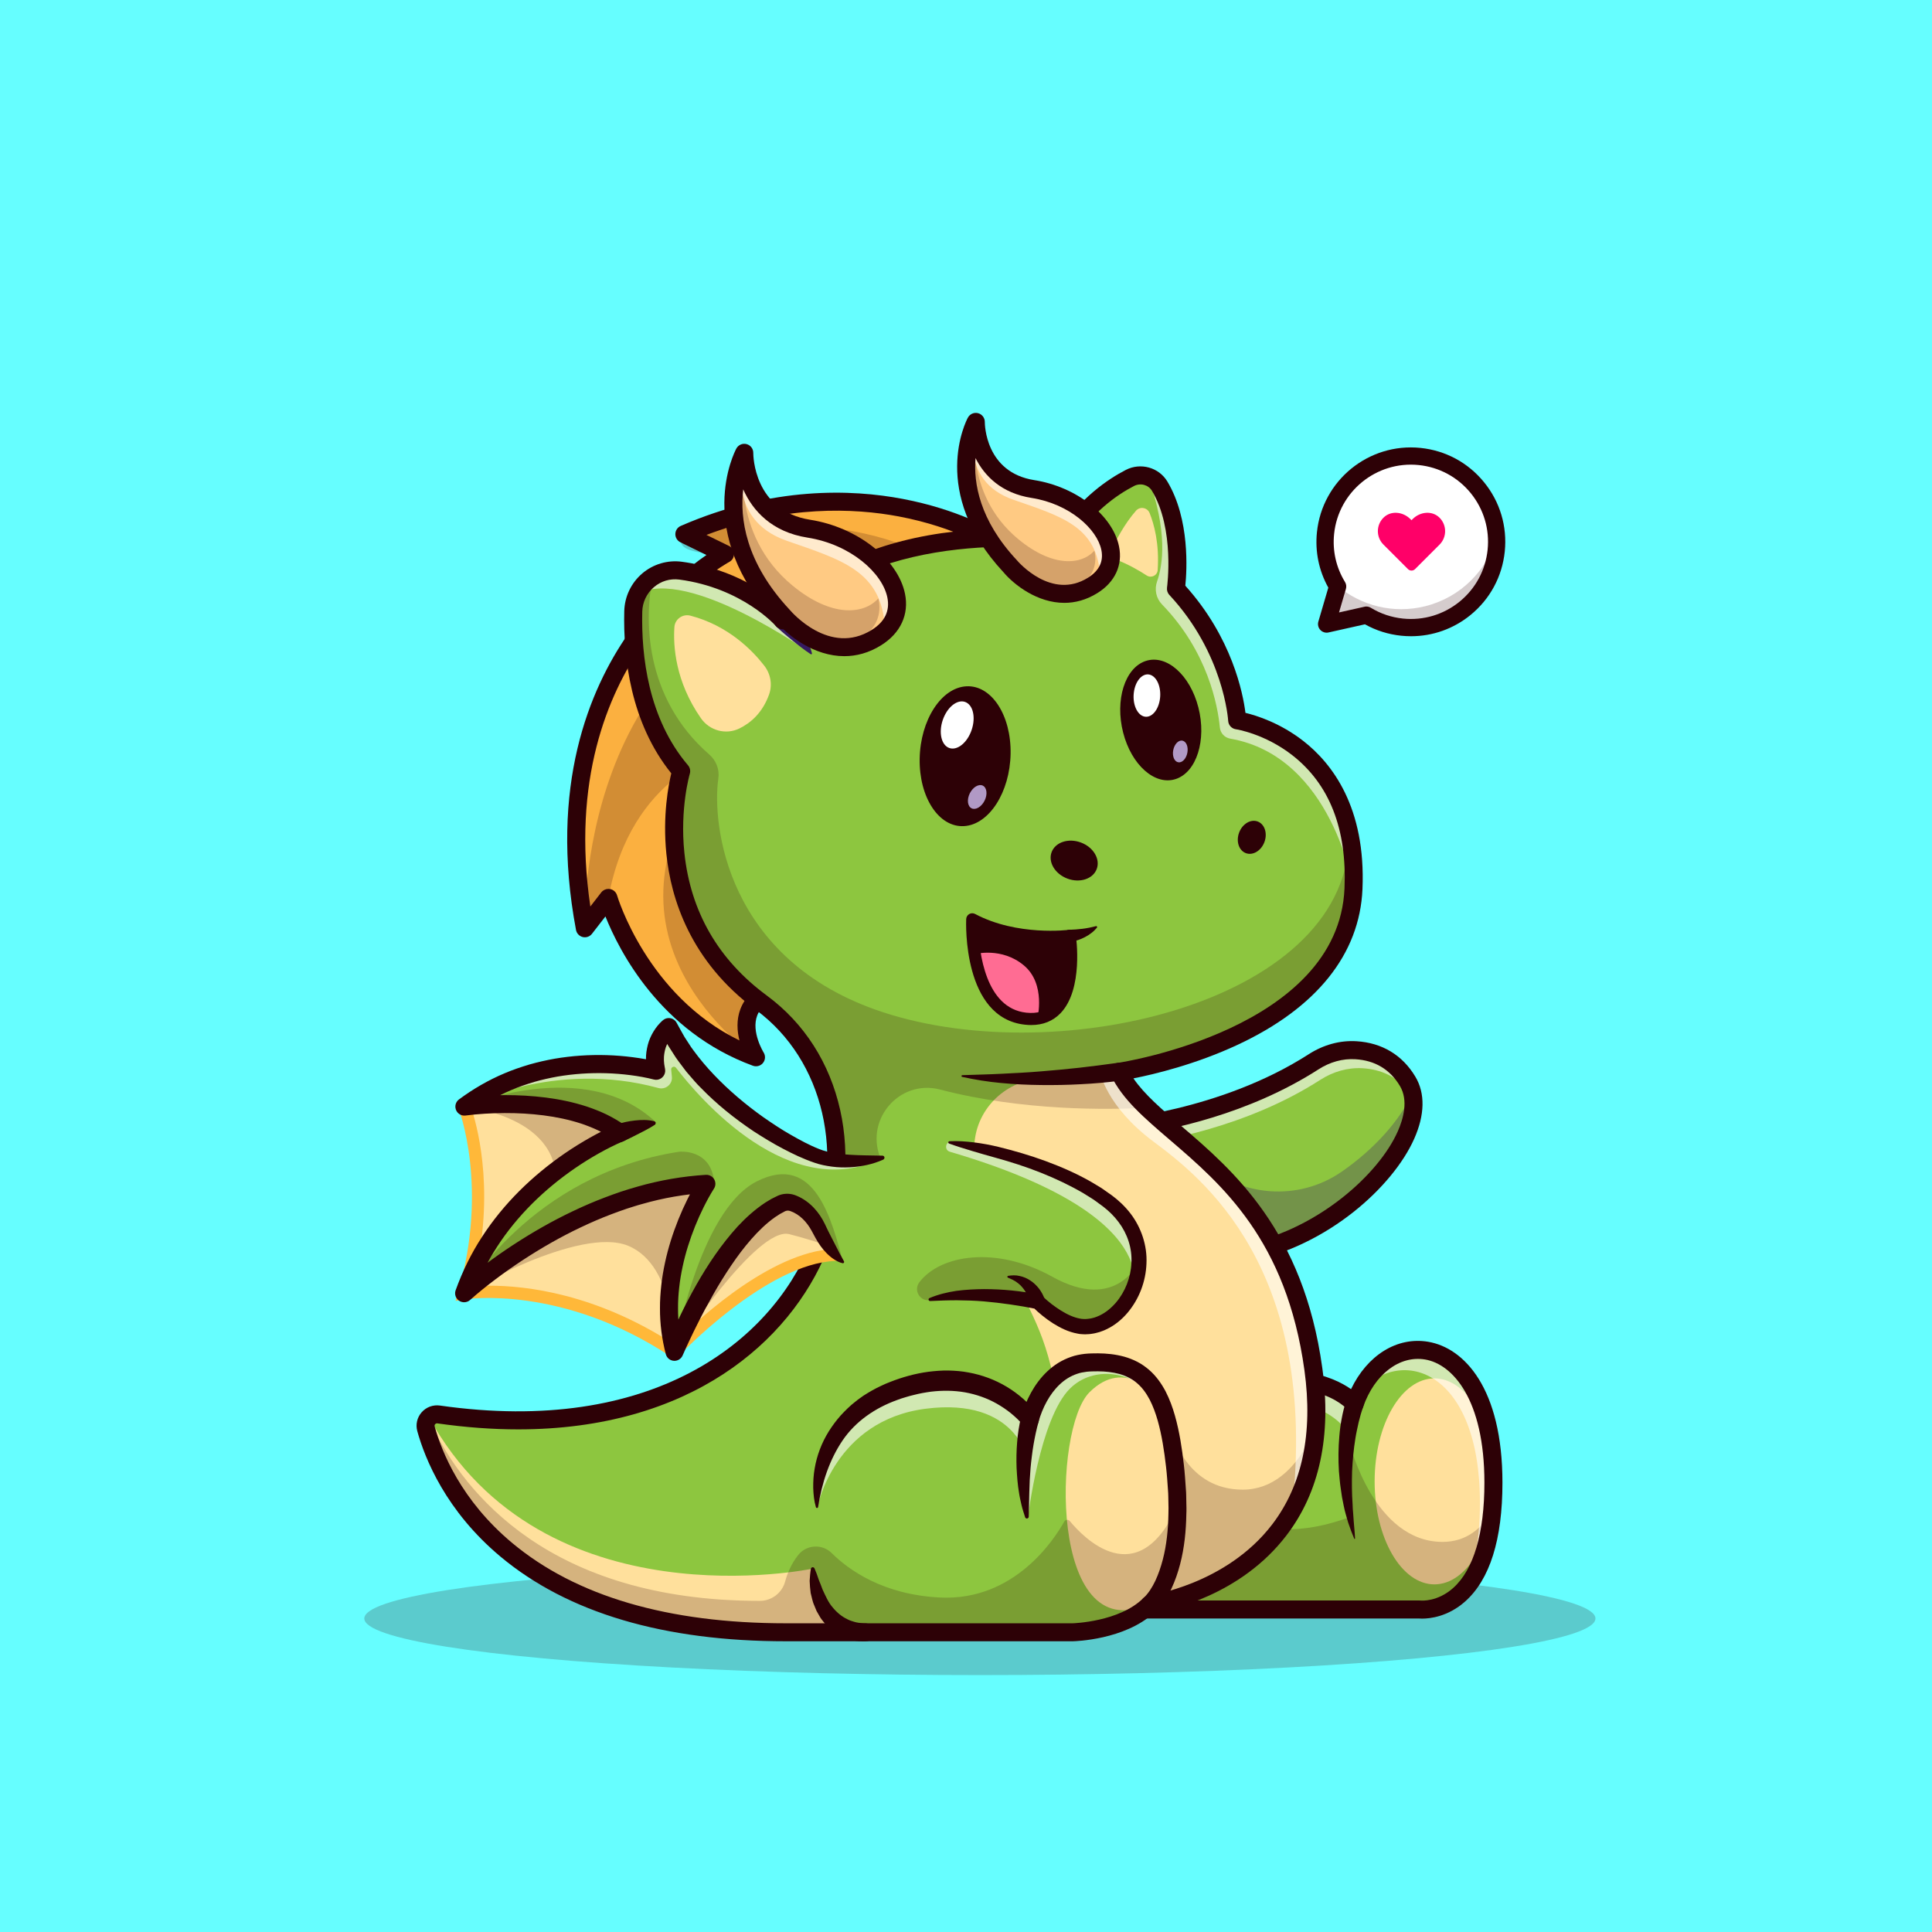 <?xml version="1.0" encoding="utf-8"?>
<!-- Generator: Adobe Illustrator 25.0.0, SVG Export Plug-In . SVG Version: 6.00 Build 0)  -->
<svg version="1.1" id="Layer_1" xmlns="http://www.w3.org/2000/svg" xmlns:xlink="http://www.w3.org/1999/xlink" x="0px" y="0px"
	 viewBox="0 0 1000 1000" style="enable-background:new 0 0 1000 1000;" xml:space="preserve">
<style type="text/css">
	.st0{fill:#66FEFF;}
	.st1{opacity:0.2;}
	.st2{fill:#2D0106;}
	.st3{fill:#FBB040;}
	.st4{fill:#8DC63F;}
	.st5{fill:#FFE09C;}
	.st6{opacity:0.6;}
	.st7{fill:#FFFFFF;}
	.st8{opacity:0.3;}
	.st9{fill:#351A60;}
	.st10{fill:#FF6C93;}
	.st11{fill:#FFB839;}
	.st12{fill:#FFCA83;}
	.st13{fill:#B199C5;}
	.st14{opacity:0.5;}
	.st15{fill:#FF0068;}
</style>
<g>
	<g>
		<rect class="st0" width="1000" height="1000"/>
	</g>
	<g>
		<g>
			<g class="st1">
				<ellipse class="st2" cx="507.18" cy="837.72" rx="318.62" ry="29.3"/>
			</g>
			<g>
				<path class="st3" d="M511.47,278.44c-9.91,3.73-19.19,7.56-27.84,11.48c-67.38,30.45-97.78,66-108.67,99.57
					c-20.84,64.25,29.88,121.24,29.88,121.24c-31.06,8.85-13.51,36.54-13.51,36.54c-58.96-21.59-76.4-82.5-76.4-82.5l-12.19,15.73
					c-26.57-141.24,72.54-193.71,72.54-193.71l-21.04-10.26C443.93,237.46,511.47,278.44,511.47,278.44z"/>
			</g>
			<g class="st1">
				<path class="st2" d="M374.96,389.48c-20.84,64.25,29.88,121.24,29.88,121.24c-31.06,8.85-13.51,36.54-13.51,36.54
					S295.2,483.36,374.96,389.48z"/>
			</g>
			<g class="st1">
				<path class="st2" d="M374.96,389.48c0,0-48.27,10.63-60.04,75.27l-12.19,15.73c0,0-6.22-155.87,132.06-182.01
					c0,0-27.68-11.71-59.52-11.71c-31.83,0-21.04-10.26-21.04-10.26s78.14-16.92,129.39,13.41
					C416.25,320.37,385.84,355.91,374.96,389.48z"/>
			</g>
			<g>
				<path class="st2" d="M391.32,551.91c-0.53,0-1.07-0.09-1.6-0.28c-47.9-17.54-69.19-59.35-76.35-77.28l-6.96,8.98
					c-1.12,1.45-2.99,2.11-4.78,1.68c-1.78-0.43-3.15-1.87-3.49-3.67c-14.03-74.55,6.97-124.54,27.06-153.35
					c14.89-21.35,31.23-34.4,40.46-40.72l-13.49-6.59c-1.63-0.8-2.65-2.47-2.61-4.29c0.04-1.82,1.13-3.45,2.8-4.17
					c47.43-20.64,88.71-18.99,114.99-13.97c28.59,5.46,45.8,15.77,46.52,16.2c1.52,0.93,2.39,2.64,2.22,4.42
					c-0.17,1.78-1.33,3.3-3,3.93c-78.45,29.51-124.09,68.15-135.64,114.84c-14.39,58.14,30.4,109.46,30.86,109.97
					c1.06,1.2,1.44,2.86,0.99,4.4c-0.45,1.54-1.65,2.74-3.2,3.18c-7.58,2.16-12.34,5.66-14.16,10.4
					c-3.27,8.51,3.25,19.07,3.31,19.18c1.06,1.69,0.93,3.87-0.33,5.41C394.04,551.3,392.7,551.91,391.32,551.91z M314.92,460.09
					c0.29,0,0.59,0.03,0.88,0.08c1.72,0.33,3.12,1.61,3.6,3.29c0.16,0.55,15.44,51.75,63.34,75.07c-1.21-4.82-1.64-10.63,0.49-16.24
					c2.27-5.96,6.92-10.56,13.87-13.73c-11.59-15.12-41.62-60.72-28.7-113.1c11.8-47.83,56.03-87.36,131.54-117.57
					c-7.54-3.31-19.48-7.71-34.74-10.58c-23.12-4.36-58.53-5.94-99.55,9.56l11.67,5.7c1.58,0.77,2.59,2.36,2.61,4.11
					c0.03,1.75-0.93,3.37-2.48,4.19c-0.24,0.13-24.31,13.17-44.86,42.82c-17.98,25.95-36.7,70.12-27.03,135.51l5.67-7.32
					C312.13,460.75,313.5,460.09,314.92,460.09z"/>
			</g>
			<g>
				<path class="st4" d="M773,767.44c0,5.23-0.21,10.04-0.61,14.47c-4.87,55.1-37.6,51.16-37.6,51.16H588.62l30.71-87.58l8.33-23.73
					c53.15-19.51,73.5,4.99,73.5,4.99C716.52,682.72,773,686.46,773,767.44z"/>
			</g>
			<g>
				<ellipse class="st5" cx="742.45" cy="766.76" rx="30.94" ry="53.31"/>
			</g>
			<g class="st1">
				<path class="st2" d="M772.39,781.91c-4.87,55.1-37.6,51.16-37.6,51.16H588.62l30.71-87.58c3.33,18.84,17.76,62.12,79.46,39.72
					c0,0-3.86-18.69,0-37.38c0,0,12.58,50.25,47.87,50.25C759.02,798.08,767.1,791.04,772.39,781.91z"/>
			</g>
			<g>
				<g class="st6">
					<path class="st7" d="M694.17,737.23c1.54-4.4,3.49-8.32,5.75-11.74c-5.09-4.73-26.53-20.52-72.27-3.73l-3.22,9.17
						C674.77,713.91,694.17,737.23,694.17,737.23z"/>
				</g>
				<g class="st6">
					<path class="st7" d="M703.79,720.45c21.74-24.27,62.22-11.08,62.22,57.47c0,5.23-0.21,10.04-0.61,14.47
						c-1.18,13.31-3.98,23.17-7.56,30.48c6.67-7.31,12.67-19.76,14.55-40.96c0.4-4.43,0.61-9.24,0.61-14.47
						C773,690.55,722.08,683.31,703.79,720.45z"/>
				</g>
			</g>
			<g>
				<path class="st2" d="M705.5,728.42c-0.17,0.44-0.41,1.15-0.6,1.77l-0.6,1.95c-0.39,1.32-0.75,2.67-1.07,4.03
					c-0.33,1.36-0.62,2.73-0.89,4.12c-0.31,1.37-0.55,2.77-0.78,4.17c-0.92,5.59-1.43,11.28-1.72,17.01
					c-0.17,5.73-0.14,11.51,0.27,17.29l0.09,2.18l0.18,2.17l0.31,4.37c0.22,2.92,0.56,5.84,0.68,8.83l0,0.01
					c0,0.12-0.09,0.22-0.21,0.23c-0.09,0-0.18-0.05-0.21-0.13c-1.14-2.74-2.23-5.53-3.15-8.37c-0.8-2.86-1.74-5.72-2.29-8.66
					l-0.88-4.4c-0.25-1.48-0.43-2.96-0.65-4.45c-0.47-2.97-0.67-5.97-0.95-8.97c-0.37-6.02-0.33-12.09,0.21-18.16
					c0.24-3.04,0.63-6.08,1.21-9.1c0.28-1.52,0.6-3.03,0.97-4.54c0.19-0.76,0.37-1.52,0.61-2.28c0.23-0.79,0.44-1.48,0.78-2.42
					c0.87-2.42,3.54-3.68,5.96-2.81c2.42,0.87,3.68,3.54,2.81,5.96c-0.01,0.02-0.02,0.04-0.02,0.07L705.5,728.42z"/>
			</g>
			<g>
				<path class="st2" d="M736.14,837.79c-0.7,0-1.23-0.03-1.56-0.05H588.62c-1.51,0-2.93-0.73-3.8-1.97
					c-0.87-1.23-1.1-2.81-0.6-4.24l39.04-111.31c0.46-1.31,1.48-2.35,2.79-2.83c40.86-15,63.66-5.11,73.25,1.63
					c8.38-17.55,23.8-27.25,39.93-24.52c18.58,3.15,38.43,23.96,38.43,72.94c0,29.43-6.51,50.13-19.36,61.53
					C749.41,836.85,740.07,837.79,736.14,837.79z M595.19,828.41h139.6c0.19,0,0.37,0.01,0.55,0.03c0.31,0.03,8.75,0.79,16.96-6.63
					c10.48-9.47,16.03-28.28,16.03-54.38c0-43.22-16.52-61.35-30.66-63.75c-13.29-2.24-26.2,7.63-32.12,24.59
					c-0.55,1.59-1.92,2.75-3.57,3.05c-1.65,0.3-3.34-0.32-4.41-1.61c-0.73-0.85-18.8-20.99-66.25-4.32L595.19,828.41z"/>
			</g>
			<g>
				<path class="st4" d="M575.57,584.21c0,0,56.83-4.05,104.32-34.61c6.53-4.2,14.17-6.47,21.93-6c8.88,0.54,19.59,4.08,26.77,16.11
					c15.36,25.75-30.31,78.28-83.05,88.66L575.57,584.21z"/>
			</g>
			<g class="st8">
				<path class="st9" d="M621.71,601.18l-22.35-20.49c-14.37,2.86-23.79,3.53-23.79,3.53l69.97,64.16
					c48.83-9.61,91.61-55.36,85.48-82.53c-6.35,13.96-19.62,28.9-36.57,40.63C672.05,621.99,641.8,619.59,621.71,601.18z"/>
			</g>
			<g class="st6">
				<path class="st7" d="M683.39,558.92c6.53-4.2,14.17-6.47,21.93-6c8.6,0.53,18.91,3.88,26.07,15.02c-0.39-2.96-1.3-5.72-2.8-8.23
					c-7.18-12.03-17.89-15.57-26.77-16.11c-7.76-0.47-15.39,1.8-21.93,6c-47.5,30.56-104.32,34.61-104.32,34.61l9.48,8.69
					C600.85,590.95,645.14,583.53,683.39,558.92z"/>
			</g>
			<g>
				<path class="st2" d="M645.54,653.03c-1.16,0-2.28-0.43-3.15-1.23l-69.97-64.16c-1.37-1.26-1.86-3.21-1.25-4.97
					c0.61-1.76,2.21-2.98,4.07-3.12c0.56-0.04,56.25-4.36,102.14-33.88c7.66-4.92,16.21-7.25,24.73-6.73
					c13.26,0.81,23.8,7.17,30.49,18.38c5.13,8.59,4.91,19.71-0.63,32.15c-11.04,24.78-44.77,55.45-85.52,63.47
					C646.14,653,645.84,653.03,645.54,653.03z M586.25,587.68l60.68,55.64c35.36-7.85,66.51-35.17,76.52-57.64
					c2.97-6.66,5.58-16.16,1.15-23.58c-5.11-8.56-12.87-13.22-23.06-13.85c-6.53-0.4-13.15,1.42-19.12,5.27
					C646.11,576.88,605.07,585.03,586.25,587.68z"/>
			</g>
			<g>
				<path class="st4" d="M579.31,554.73c0.28,0.58,0.57,1.17,0.89,1.74c3.18,5.95,7.91,11.39,13.62,16.89
					c26.63,25.68,74.55,52.35,85.99,135.3c1.5,10.89,1.85,20.82,1.28,29.87c-5.2,81.57-85.99,91.93-85.99,91.93
					c-0.48,0.48-0.98,0.94-1.48,1.39c-14.14,12.49-38.39,13.01-38.39,13.01H406.83c-144.83,0-178.94-78.65-186.34-105.33
					c-0.57-2.07,0.02-4.08,1.28-5.49l0.35-0.35c0.59-0.56,1.3-1,2.09-1.28c0.87-0.33,1.84-0.44,2.85-0.29
					c138.42,19.78,205.78-60.5,205.88-132.3c0.05-31.7-13.01-61.75-38.84-80.81c-63.43-46.79-41.52-119.87-41.52-119.87
					c-21.98-25.82-25.33-60.54-24.8-82.7c0.08-3.25,0.87-6.33,2.21-9.06c2.53-5.16,7.03-9.15,12.42-11.02
					c3.06-1.06,6.42-1.44,9.87-0.98c35,4.7,52.91,25.69,52.91,25.69c1.05-1.25,2.13-2.47,3.24-3.65
					c47.67-51.09,141.82-37.6,141.82-37.6c11.52-18.22,25.6-27.8,34.61-32.45c3.01-1.54,6.4-1.69,9.36-0.64
					c2.45,0.85,4.6,2.53,6.03,4.9c12.92,21.53,8.41,53.09,8.41,53.09c29.9,32.12,31.7,68.11,31.7,68.11s46.56,6.72,57.87,57.55
					c1.11,4.93,1.88,10.28,2.24,16.08c0.27,4.26,0.3,8.77,0.1,13.53C697.25,537.77,579.31,554.73,579.31,554.73z"/>
			</g>
			<g>
				<g>
					<path class="st5" d="M382.7,377.06c5.72-2.79,11.91-7.97,15.37-17.58c1.81-5.04,0.82-10.65-2.46-14.89
						c-6.15-7.95-18.69-20.82-38.27-25.93c-3.99-1.04-7.99,1.8-8.27,5.92c-0.66,9.82,0.46,28.16,13.74,47.19
						C367.27,378.17,375.68,380.48,382.7,377.06z"/>
				</g>
				<g>
					<path class="st5" d="M593.55,297.88c-3.84-2.51-9.58-5.86-16.18-8.36c-1.97-0.75-2.89-3.02-2.01-4.93
						c2.21-4.82,6.64-13.45,12.65-20.27c2.06-2.34,5.87-1.65,7.03,1.24c2.3,5.73,5.09,15.78,4.17,29.54
						C599.02,297.87,595.88,299.4,593.55,297.88z"/>
				</g>
				<g>
					<path class="st5" d="M595.09,830.47c-0.48,0.48-0.98,0.94-1.48,1.39c-0.03-0.82,0.36-1.39,0.36-1.39
						c-50.93,22.7-49.05-90.85-30.09-109.81c18.69-18.69,35.42,2.42,36.14,3.36c-1.17-1.95-2.43-3.71-3.7-5.3
						c-6.98-8.71-17.39-14.19-28.56-14.23c-14.67-0.05-22.42,8.69-22.42,8.69c-7.39-32.85-14.48-34.43-34.42-85.08
						c-5.74-14.6-7.28-26.59-6.56-36.25c1.38-18.52,16.72-32.94,35.28-33.64c20.29-0.77,39.66-3.47,39.66-3.47
						c16.61,34.88,86.38,51.5,100.5,153.93C694.82,817.66,595.09,830.47,595.09,830.47z"/>
				</g>
				<g>
					<path class="st5" d="M446.14,843.48l-0.99,1.39h-38.32c-144.83,0-178.94-78.65-186.34-105.33c-0.62-2.25,0.13-4.43,1.63-5.84
						c0.59-0.56-0.78,0.28,0,0c59.22,107.72,198.55,78.22,198.55,78.22C420.67,847.91,446.14,843.48,446.14,843.48z"/>
				</g>
			</g>
			<g class="st1">
				<path class="st2" d="M700.57,460c-3.32,77.77-121.26,94.73-121.26,94.73c0.28,0.58,0.57,1.17,0.89,1.74
					c3.18,5.95,7.91,11.39,13.62,16.89c-20.42,1.11-64.58,1.72-107.21-9.41c-21.58-5.63-39.84,16.6-30.3,36.75
					c0.16,0.34,0.32,0.68,0.49,1.02c0,0-13.22,1.39-23.86-1.9c0.05-31.7-13.01-61.75-38.84-80.81
					c-63.43-46.79-41.52-119.87-41.52-119.87c-21.98-25.82-25.33-60.54-24.8-82.7c0.23-9.4,4.18-14.36,10.22-17.96
					c-4.56,20.63-5.03,62.34,29.09,92.02c3.57,3.11,5.4,7.76,4.72,12.44c-3.34,22.89,3.53,94.1,85.02,120.92
					c92.67,30.5,243.75-6.16,241.4-93.47c1.11,4.93,1.88,10.28,2.24,16.08C700.73,450.74,700.76,455.25,700.57,460z"/>
			</g>
			<g class="st1">
				<path class="st2" d="M680.01,748.68c-10.38,68.65-77.62,80.67-84.37,81.71c-0.36,0.06-0.69,0.22-0.95,0.47
					c-0.35,0.34-0.71,0.67-1.08,0.99c-14.14,12.49-38.39,13.01-38.39,13.01H406.83c-144.83,0-178.94-78.65-186.34-105.33
					c-0.01-0.02-0.01-0.04-0.02-0.06c-0.53-2.01,2.38-3.02,3.29-1.15c16.43,33.84,60.2,90.27,169.47,90.29
					c6.12,0,11.52-4.04,13.13-9.95c1.16-4.25,3.21-9.29,6.82-13.82c4.31-5.41,12.4-5.84,17.31-0.97c8.67,8.61,26.45,21.54,56.07,23
					c38.52,1.9,59.22-30.21,64.29-39.3c0.6-1.08,2.09-1.23,2.88-0.27c6.99,8.48,34.94,37.76,55.59-7.52
					c0.11-0.25,0.17-0.52,0.16-0.8c-0.13-3.37-1.11-26.51-4.19-41.59c1.42,6.1,9.4,33.65,37.96,33.65
					c15.35,0,26.27-10.57,33.49-23.49C677.71,745.84,680.3,746.75,680.01,748.68z"/>
			</g>
			<g class="st6">
				<path class="st7" d="M423.17,779.8c0,0,8.72-44.64,56.06-50.66c47.34-6.02,52.87,26.99,52.87,26.99s-2.15,15.99,0,29.07
					c0,0,6.09-50.87,21.67-66.44s45.85-6.63,50.46,20.76c0,0,1.61-32.17-29.92-34.39c-31.53-2.22-42.2,28.3-42.2,28.3
					s-29.74-30.87-71.62-13.64S423.17,779.8,423.17,779.8z"/>
			</g>
			<g class="st6">
				<path class="st7" d="M569.34,554.73c0,0,3.05,17.77,27.68,36.15c24.64,18.38,85.95,65.42,71.7,191.12
					c0,0,36.11-79.25-21.25-156.17c0,0-15.6-21.28-43.23-43.08c-27.63-21.8-24.93-29.07-24.93-29.07S576.4,556.18,569.34,554.73z"/>
			</g>
			<g class="st6">
				<path class="st7" d="M700.57,460c0,0-10.68-68.48-63.84-77.69c-2.88-0.5-5.05-2.86-5.33-5.77
					c-1.09-11.26-6.19-39.22-29.96-63.71c-3.06-3.15-4-7.78-2.53-11.91c2.99-8.47,5.62-25.73-4.7-54.19c2.45,0.85,4.6,2.53,6.03,4.9
					c12.92,21.53,8.41,53.09,8.41,53.09c29.9,32.12,31.7,68.11,31.7,68.11s46.56,6.72,57.87,57.55c1.11,4.93,1.88,10.28,2.24,16.08
					C700.73,450.74,700.76,455.25,700.57,460z"/>
			</g>
			<g class="st6">
				<path class="st7" d="M419.94,338.37c0,0-63.53-45.3-89.95-30.99c2.53-5.16,7.03-9.15,12.42-11.02c3.06-1.06,6.42-1.44,9.87-0.98
					c35,4.7,52.91,25.69,52.91,25.69c1.05-1.25,2.13-2.47,3.24-3.65C413.29,324.88,417.48,332.21,419.94,338.37z"/>
			</g>
			<g>
				<g>
					<path class="st2" d="M580,559.34c-6.94,0.94-13.71,1.51-20.58,1.85c-6.85,0.38-13.71,0.5-20.56,0.42
						c-6.85-0.08-13.71-0.38-20.54-1.04c-6.83-0.61-13.62-1.71-20.31-3.17c-0.24-0.05-0.4-0.29-0.35-0.54
						c0.04-0.21,0.22-0.35,0.43-0.36l0.01,0c6.83-0.24,13.59-0.37,20.34-0.72c6.75-0.34,13.47-0.66,20.19-1.23
						c6.71-0.53,13.41-1.17,20.09-1.9c6.66-0.77,13.39-1.61,19.9-2.54l0.09-0.01c2.55-0.36,4.91,1.4,5.27,3.95
						c0.36,2.55-1.4,4.91-3.95,5.27L580,559.34z"/>
				</g>
				<g>
					<path class="st9" d="M408.47,317.78c1.4,1.46,2.57,2.97,3.74,4.55c1.15,1.58,2.22,3.22,3.23,4.91
						c1.03,1.67,1.94,3.43,2.79,5.23c0.82,1.82,1.55,3.69,2.04,5.68c0.06,0.23-0.08,0.46-0.31,0.51c-0.12,0.03-0.24,0-0.34-0.06
						c-1.71-1.1-3.26-2.26-4.81-3.42c-1.53-1.17-3.03-2.33-4.49-3.53c-1.47-1.19-2.93-2.37-4.34-3.59c-1.41-1.21-2.84-2.46-4.11-3.7
						l-0.03-0.03c-1.84-1.8-1.86-4.76-0.06-6.59c1.8-1.84,4.75-1.86,6.59-0.06C408.4,317.71,408.44,317.75,408.47,317.78z"/>
				</g>
				<g>
					<path class="st2" d="M592.23,826.79c-0.07,0.06,0.11-0.11,0.22-0.22c0.11-0.1,0.25-0.26,0.39-0.4
						c0.27-0.28,0.55-0.59,0.82-0.94c0.56-0.64,1.06-1.41,1.59-2.13c0.49-0.77,0.97-1.56,1.44-2.36l1.3-2.51
						c1.61-3.45,2.86-7.14,3.86-10.94c1.99-7.61,2.79-15.66,2.92-23.74c0.11-2.01,0.02-4.05-0.01-6.07
						c-0.07-2.03-0.02-4.05-0.21-6.09c-0.29-4.06-0.53-8.13-1.02-12.22c-0.93-8.14-2.15-16.23-4.3-23.86
						c-1.08-3.8-2.42-7.46-4.13-10.8c-1.74-3.3-3.85-6.26-6.48-8.51c-2.6-2.28-5.72-3.84-9.19-4.83c-3.49-0.95-7.27-1.37-11.17-1.38
						c-0.97-0.01-1.95-0.01-2.94,0.04c-0.48,0.02-1.01,0.02-1.46,0.06l-1.32,0.11c-1.74,0.22-3.47,0.52-5.1,1.11
						c-3.28,1.11-6.3,2.97-8.91,5.45c-2.62,2.46-4.86,5.48-6.69,8.78c-0.92,1.65-1.73,3.38-2.45,5.14c-0.36,0.88-0.7,1.77-1,2.67
						c-0.15,0.45-0.3,0.9-0.43,1.34c-0.13,0.42-0.27,0.94-0.34,1.22c-0.62,2.51-3.16,4.05-5.67,3.43c-1.03-0.25-1.89-0.83-2.51-1.59
						l-0.18-0.22v0l-0.57-0.67l-0.7-0.78c-0.48-0.52-0.99-1.03-1.51-1.53c-1.04-1-2.15-1.96-3.28-2.89
						c-2.27-1.84-4.72-3.47-7.26-4.92c-5.09-2.89-10.67-4.81-16.42-5.86c-5.77-1.01-11.72-1.05-17.65-0.35
						c-2.96,0.4-5.93,0.93-8.86,1.69c-1.47,0.36-2.94,0.73-4.39,1.2l-2.19,0.67l-2.13,0.77c-11.32,4.08-21.51,11.03-28.21,20.94
						c-6.68,9.87-10.66,21.69-12.65,34.41l-0.01,0.04c-0.05,0.31-0.34,0.53-0.66,0.48c-0.23-0.04-0.4-0.2-0.46-0.41
						c-0.95-3.25-1.28-6.58-1.39-9.94c-0.05-3.35,0.15-6.74,0.74-10.08c1.13-6.7,3.6-13.26,7.26-19.15
						c1.85-2.93,3.92-5.74,6.24-8.34c2.36-2.55,4.84-5.02,7.6-7.14c1.33-1.13,2.79-2.06,4.19-3.09c1.47-0.9,2.92-1.87,4.44-2.69
						c1.52-0.81,3.03-1.67,4.6-2.35l2.34-1.08c0.79-0.34,1.59-0.64,2.38-0.96c6.35-2.5,12.93-4.34,19.79-5.27
						c3.43-0.42,6.89-0.71,10.39-0.65c3.49,0.08,6.99,0.35,10.45,1.02c6.92,1.25,13.65,3.74,19.68,7.36c3.03,1.8,5.86,3.9,8.51,6.21
						c1.32,1.16,2.59,2.39,3.79,3.69c0.6,0.66,1.19,1.32,1.77,2.02l0.86,1.07c0.3,0.38,0.54,0.7,0.91,1.23l0,0l-8.35,1.62
						c0.18-0.73,0.32-1.22,0.49-1.79c0.17-0.56,0.34-1.1,0.53-1.64c0.37-1.08,0.76-2.15,1.19-3.19c0.86-2.1,1.83-4.15,2.94-6.15
						c2.21-3.99,4.98-7.78,8.45-11.04c1.73-1.63,3.63-3.12,5.7-4.39c2.07-1.26,4.29-2.31,6.6-3.1c2.31-0.82,4.71-1.27,7.1-1.55
						l1.8-0.15c0.59-0.04,1.11-0.04,1.67-0.07c1.1-0.05,2.21-0.05,3.32-0.04c4.44,0.02,9.03,0.48,13.61,1.73
						c2.28,0.64,4.54,1.52,6.71,2.63c2.17,1.11,4.2,2.54,6.06,4.12c3.73,3.21,6.51,7.19,8.65,11.26c2.1,4.1,3.62,8.32,4.82,12.54
						c2.38,8.46,3.64,16.94,4.6,25.38c0.5,4.2,0.76,8.47,1.06,12.74c0.2,2.13,0.15,4.28,0.22,6.42c0.04,2.15,0.13,4.29,0.01,6.45
						c-0.15,8.6-0.99,17.3-3.22,25.86c-1.12,4.28-2.55,8.52-4.48,12.64l-1.58,3.05c-0.59,1-1.19,2-1.83,2.98
						c-0.69,0.97-1.34,1.95-2.15,2.89c-0.37,0.47-0.79,0.95-1.25,1.42c-0.22,0.24-0.43,0.46-0.7,0.72
						c-0.27,0.25-0.46,0.45-0.94,0.83c-2.03,1.58-4.96,1.21-6.54-0.82C589.83,831.29,590.2,828.36,592.23,826.79z"/>
				</g>
				<g>
					<path class="st2" d="M537.53,736.04c-0.23,0.75-0.49,1.79-0.73,2.73c-0.25,0.96-0.47,1.95-0.68,2.93
						c-0.4,1.98-0.84,3.97-1.16,5.99c-0.18,1.01-0.34,2.02-0.48,3.03c-0.15,1.02-0.29,2.03-0.4,3.05c-0.28,2.04-0.47,4.09-0.67,6.15
						c-0.34,4.12-0.57,8.27-0.64,12.45c-0.14,4.18-0.14,8.38-0.3,12.67l0,0.02c-0.02,0.53-0.46,0.94-0.99,0.92
						c-0.4-0.01-0.74-0.28-0.87-0.64c-0.36-1.02-0.66-2.06-0.98-3.1c-0.31-1.04-0.65-2.08-0.87-3.13c-0.48-2.11-0.99-4.23-1.3-6.37
						c-0.75-4.28-1.04-8.62-1.28-12.98c-0.16-4.36-0.08-8.74,0.28-13.13c0.16-2.19,0.4-4.39,0.75-6.58c0.17-1.1,0.36-2.2,0.58-3.3
						c0.22-1.13,0.46-2.15,0.81-3.44c0.69-2.48,3.26-3.94,5.74-3.25c2.48,0.69,3.94,3.25,3.25,5.74c-0.01,0.03-0.02,0.07-0.03,0.1
						L537.53,736.04z"/>
				</g>
				<g>
					
						<ellipse transform="matrix(0.35 -0.937 0.937 0.35 -56 810.33)" class="st2" cx="555.85" cy="445.51" rx="9.97" ry="12.46"/>
				</g>
				<g>
					
						<ellipse transform="matrix(0.35 -0.937 0.937 0.35 15.008 888.623)" class="st2" cx="647.76" cy="433.5" rx="8.74" ry="6.99"/>
				</g>
			</g>
			<g>
				<path class="st2" d="M448.55,849.5c-0.5,0.05-0.79,0.06-1.12,0.07c-0.34,0.02-0.65,0.02-0.95,0.01c-0.62,0-1.23-0.03-1.83-0.09
					c-1.21-0.08-2.37-0.32-3.54-0.56c-1.14-0.33-2.32-0.57-3.41-1.05l-1.66-0.67c-0.54-0.26-1.06-0.55-1.59-0.83
					c-0.52-0.29-1.06-0.54-1.55-0.88l-1.45-1.04c-0.47-0.36-0.98-0.67-1.42-1.07l-1.29-1.2c-0.43-0.4-0.85-0.81-1.27-1.22
					l-1.09-1.36c-0.71-0.92-1.48-1.79-2.02-2.79c-0.58-0.97-1.16-1.96-1.69-2.94l-1.27-3.07c-0.2-0.51-0.44-1.01-0.59-1.54
					l-0.43-1.57c-0.28-1.05-0.53-2.09-0.77-3.14c-0.27-2.12-0.47-4.23-0.53-6.32c0.12-2.11,0.28-4.19,0.64-6.24
					c0.09-0.53,0.6-0.88,1.13-0.79c0.33,0.06,0.59,0.27,0.72,0.55l0.04,0.09c0.85,1.9,1.5,3.77,2.1,5.61
					c0.32,0.92,0.73,1.79,1.07,2.68c0.34,0.89,0.65,1.78,1,2.65c1.58,3.35,2.99,6.73,5.29,9.29c2.16,2.64,4.72,4.72,7.61,6.08
					l1.08,0.51l1.13,0.39c0.74,0.3,1.53,0.44,2.3,0.67c0.78,0.13,1.57,0.32,2.35,0.37c0.4,0.06,0.78,0.08,1.15,0.1
					c0.19,0.02,0.38,0.03,0.54,0.03c0.17,0,0.37,0.01,0.37,0.01l0.64,0.02c2.56,0.1,4.55,2.25,4.46,4.81
					C452.62,847.4,450.81,849.27,448.55,849.5z"/>
			</g>
			<g>
				<path class="st2" d="M553.34,484.57c0,0-27.46,3.74-50.55-8.96c0,0-1.95,49.76,27.81,53.12
					C560.36,532.09,553.34,484.57,553.34,484.57z"/>
			</g>
			<g>
				<path class="st10" d="M504.53,493.85c0,0,13.89-3.81,25.44,5.85c11.55,9.66,6.96,27.5,6.96,27.5S507.42,526.23,504.53,493.85z"
					/>
			</g>
			<g>
				<path class="st2" d="M533.76,530.56c-1.04,0-2.11-0.06-3.21-0.18c-32.29-3.45-30.54-52.6-30.45-54.69
					c0.05-1.07,0.64-2.05,1.57-2.58c0.93-0.53,2.07-0.55,3.02-0.05c21.85,11.62,48.37,8.25,48.63,8.22
					c1.68-0.23,3.25,0.95,3.51,2.64c0.17,1.14,4.04,28.07-7.87,40.48C545.03,528.49,539.93,530.56,533.76,530.56z M506.38,480.82
					c0.42,11.79,3.63,41.08,24.84,43.34c5.68,0.61,10-0.73,13.23-4.09c7.77-8.09,7.14-25.38,6.53-32.29
					C543.53,488.34,524.41,488.76,506.38,480.82z"/>
			</g>
			<g>
				<path class="st2" d="M553.58,481.25c0.9-0.02,2.12-0.1,3.21-0.17c1.13-0.08,2.27-0.18,3.41-0.33c1.15-0.13,2.3-0.33,3.47-0.55
					c1.18-0.21,2.33-0.53,3.57-0.82l0.03-0.01c0.27-0.06,0.53,0.1,0.59,0.37c0.04,0.15-0.01,0.31-0.1,0.43
					c-0.83,1.01-1.78,1.94-2.83,2.73c-1.03,0.83-2.16,1.53-3.34,2.14c-1.18,0.61-2.4,1.15-3.67,1.56c-1.3,0.43-2.5,0.73-4.04,0.89
					c-1.72,0.18-3.25-1.08-3.43-2.8c-0.17-1.72,1.08-3.25,2.8-3.43c0.08-0.01,0.15-0.01,0.23-0.02L553.58,481.25z"/>
			</g>
			<g>
				<path class="st2" d="M406.83,849.52c-63.22,0-112.91-14.72-147.69-43.74c-28.43-23.72-39.23-50.91-43.14-65
					c-0.95-3.44-0.12-7.09,2.24-9.77c2.37-2.7,5.92-4.01,9.48-3.5c109.68,15.67,170.93-32.88,191.69-83.54
					c18.61-45.43,7.07-95.27-28.07-121.2c-34.14-25.19-44.08-57.82-46.42-80.76c-2.02-19.86,1.11-35.8,2.54-41.73
					c-21.1-26.16-24.92-59.94-24.34-83.94c0.18-7.51,3.57-14.62,9.29-19.51c5.67-4.84,13.14-7.05,20.49-6.07
					c27.51,3.69,44.91,16.91,52.08,23.51c19.99-21.37,50.85-34.9,89.65-39.22c24.9-2.77,45.75-1.04,53.29-0.21
					c11.56-17.22,25.2-26.66,34.8-31.61c7.67-3.95,17.12-1.31,21.51,6.01c11.73,19.54,10.09,46.07,9.29,53.92
					c24.23,26.92,29.86,55.77,31.12,65.81c5.88,1.42,17.99,5.25,29.92,14.53c14.98,11.66,32.46,34.43,30.65,76.71
					c-1.44,33.65-23.76,61.5-64.56,80.55c-21.96,10.25-43.44,15.33-53.99,17.41c5.63,8.25,14.64,15.97,24.79,24.66
					c26.66,22.85,63.17,54.14,72.96,125.19c4.84,35.12-1.4,64.29-18.55,86.71c-23.78,31.09-60.51,38.77-68.63,40.12
					c-15.18,13.94-40.81,14.65-41.92,14.67L406.83,849.52z M226.19,736.72c-0.49,0-0.81,0.27-0.96,0.44c-0.2,0.22-0.4,0.6-0.26,1.13
					c3.62,13.05,13.65,38.24,40.13,60.34c33.06,27.59,80.74,41.58,141.72,41.58h148.39c0.14,0,24.25-0.71,36.57-13.03
					c0.73-0.73,1.68-1.2,2.7-1.33c0.39-0.05,40.16-5.58,64.04-36.86c15.54-20.36,21.14-47.17,16.66-79.69
					c-9.31-67.55-42.85-96.29-69.79-119.39c-13.14-11.26-24.5-20.99-30.29-33.17c-0.64-1.34-0.6-2.9,0.1-4.2
					c0.7-1.3,1.98-2.2,3.44-2.41c1.14-0.16,114.15-17.33,117.27-90.31c1.31-30.75-7.79-53.95-27.06-68.96
					c-14.33-11.15-29.01-13.38-29.16-13.4c-2.21-0.32-3.88-2.15-3.99-4.38c-0.02-0.34-2.16-34.78-30.45-65.16
					c-0.96-1.03-1.4-2.44-1.2-3.83c0.04-0.3,4.1-30.22-7.79-50.04c-1.87-3.12-5.94-4.22-9.26-2.52
					c-9.03,4.65-22.05,13.76-32.81,30.79c-0.98,1.55-2.78,2.39-4.6,2.12c-0.96-0.14-96.56-13.08-140.84,39.63
					c-0.88,1.05-2.18,1.66-3.55,1.66c-0.01,0-0.01,0-0.02,0c-1.36,0-2.66-0.6-3.55-1.64c-0.16-0.19-17.32-19.72-49.97-24.1
					c-4.8-0.64-9.49,0.75-13.2,3.92c-3.71,3.17-5.91,7.78-6.03,12.65c-0.55,22.96,3.11,55.4,23.69,79.56
					c1.02,1.2,1.37,2.84,0.92,4.36c-0.05,0.17-5.22,17.94-2.81,40.93c3.2,30.49,17.54,55.34,42.64,73.86
					c19.42,14.33,32.57,34.87,38.03,59.4c5.21,23.43,2.78,49.3-6.87,72.84c-19.25,46.98-70.77,92.33-159.8,92.33
					c-13.12,0-27.06-0.99-41.83-3.1C226.33,736.73,226.26,736.72,226.19,736.72z"/>
			</g>
			<g>
				<path class="st4" d="M481.28,672.64c24.26-5.92,55.91,1.18,55.91,1.18s12.7,12.87,24.26,12.87c23.66,0,42.89-40.97,12.42-64.63
					c-30.47-23.66-82.53-30.76-82.53-30.76l0,0c-16.11,23.13-20.14,52.59-10.81,79.19L481.28,672.64z"/>
			</g>
			<g class="st1">
				<path class="st2" d="M589.56,652.91c0,0-11.36,26.57-44.86,7.94c-29-16.13-58.01-11.45-68.86,2.86
					c-2.98,3.93-0.02,9.56,4.91,9.29c1.68-0.09,3.69-0.28,6.09-0.6c15.79-2.1,32.58-4.05,50.34,1.44c0,0,8.05,12.87,24.26,12.87
					S589.56,672.46,589.56,652.91z"/>
			</g>
			<g class="st6">
				<path class="st7" d="M585.99,670.08c0,0,19.77-40.42-94.36-73.95c-3.04-0.89-2.28-5.42,0.88-5.24
					c6.96,0.38,18.08,2.57,35.73,9.02C569.96,615.15,597.87,628.88,585.99,670.08z"/>
			</g>
			<g>
				<path class="st2" d="M533.56,674.78l-0.31-0.87c-0.11-0.34-0.25-0.68-0.38-1.03c-0.26-0.69-0.56-1.38-0.88-2.05
					c-0.63-1.36-1.4-2.65-2.32-3.86c-0.45-0.63-0.99-1.15-1.52-1.74c-0.59-0.48-1.16-1.08-1.84-1.5c-1.31-1-2.86-1.68-4.55-2.39
					l-0.05-0.02c-0.25-0.11-0.37-0.4-0.27-0.65c0.07-0.16,0.22-0.27,0.38-0.3c1.85-0.29,3.87-0.42,5.84,0.06
					c1.99,0.39,3.95,1.22,5.68,2.4c1.76,1.15,3.29,2.64,4.56,4.3c0.61,0.85,1.19,1.72,1.67,2.65c0.25,0.46,0.46,0.94,0.67,1.44
					c0.21,0.52,0.37,0.95,0.56,1.66c0.53,2-0.65,4.05-2.65,4.58c-1.9,0.51-3.85-0.54-4.49-2.36L533.56,674.78z"/>
			</g>
			<g>
				<path class="st2" d="M491.42,590.7c4.3-0.22,8.54,0.09,12.75,0.61c4.21,0.51,8.38,1.3,12.5,2.28c8.23,2.02,16.39,4.39,24.4,7.33
					c8,2.94,15.87,6.37,23.38,10.62l5.57,3.34l5.35,3.75c3.57,2.63,6.94,5.79,9.73,9.43c5.6,7.26,8.76,16.66,8.31,25.93
					c-0.34,9.26-3.75,18.3-9.76,25.46c-3.02,3.56-6.75,6.66-11.18,8.69c-1.07,0.56-2.26,0.92-3.41,1.34
					c-1.2,0.31-2.37,0.68-3.61,0.83c-1.22,0.24-2.47,0.28-3.72,0.33c-0.62,0.02-1.28-0.06-1.92-0.09c-0.65-0.03-1.29-0.1-1.89-0.24
					c-4.97-0.87-9.14-3.02-12.96-5.4c-1.89-1.22-3.7-2.54-5.42-3.93c-1.74-1.42-3.34-2.81-5.02-4.5l1.85,1.02l0,0
					c-4.36-0.89-8.98-1.65-13.51-2.32c-4.55-0.66-9.13-1.2-13.71-1.59c-4.59-0.4-9.17-0.52-13.78-0.57
					c-4.6-0.01-9.18,0.17-13.9,0.39l-0.03,0c-0.44,0.02-0.81-0.32-0.83-0.75c-0.02-0.34,0.19-0.64,0.48-0.77
					c4.44-1.87,9.17-3.03,13.93-3.74c4.77-0.62,9.57-0.88,14.37-0.91c4.79,0.01,9.58,0.24,14.35,0.72c2.38,0.25,4.76,0.52,7.13,0.9
					c2.38,0.37,4.7,0.75,7.15,1.31l0,0c0.67,0.14,1.26,0.46,1.72,0.9l0.13,0.12c1.3,1.25,2.89,2.59,4.43,3.79
					c1.56,1.21,3.18,2.31,4.82,3.35c3.27,2.03,6.77,3.68,10.1,4.21c0.42,0.1,0.83,0.13,1.22,0.14c0.41,0.01,0.79,0.08,1.21,0.06
					c0.85-0.06,1.69-0.07,2.53-0.25c0.85-0.09,1.67-0.39,2.5-0.59c0.81-0.33,1.65-0.56,2.42-0.98c3.19-1.49,6.05-3.87,8.48-6.66
					c4.83-5.64,7.73-13.11,8.04-20.6c0.42-7.52-2.04-14.99-6.59-21.04c-2.26-3.05-4.99-5.75-8.12-8.15l-4.88-3.56l-5.16-3.23
					c-7.02-4.11-14.46-7.63-22.11-10.68c-7.66-3.06-15.56-5.58-23.54-7.78c-1.99-0.57-4-1.09-5.99-1.69c-2-0.56-4-1.14-5.99-1.76
					c-4-1.19-8-2.42-11.99-3.87l-0.02-0.01c-0.32-0.12-0.49-0.47-0.37-0.79C490.96,590.86,491.18,590.71,491.42,590.7z"/>
			</g>
			<g>
				<path class="st5" d="M432.34,649.53c-36.87,1.32-81.87,48.65-83.23,50.1c-0.02,0.03-0.03,0.04-0.03,0.04
					c-58.15-38.65-108.86-30.24-108.86-30.24c16.16-55.57,0.13-96.58,0.13-96.58c91.18-26.54,101.7,13.62,142.87,25.24
					c33.33,9.42,44.89,37.33,48.09,47.59C432.05,648.1,432.34,649.53,432.34,649.53z"/>
			</g>
			<g class="st1">
				<path class="st2" d="M431.31,645.68c-7.52-2.52-15.93-5.17-22.83-6.9c-16.62-4.17-58.13,58.96-59.36,60.85
					c-0.02,0.03-0.03,0.04-0.03,0.04s1.23-44.48-23.96-54.86c-25.2-10.38-84.91,24.61-84.91,24.61
					c19.79-29.35,47.16-52.7,47.16-52.7c5.7-39.2-47.03-43.88-47.03-43.88c91.18-26.54,101.7,13.62,142.87,25.24
					C416.56,607.51,428.11,635.41,431.31,645.68z"/>
			</g>
			<g>
				<path class="st11" d="M349.55,703.74l-2.2-1.46c-56.33-37.45-106.12-29.84-106.62-29.77l-4.89,0.8l1.38-4.76
					c15.68-53.93,0.38-94.18,0.22-94.58l-1.24-3.18l3.28-0.95c66.12-19.24,90.79-4.06,114.64,10.63
					c9.49,5.84,18.45,11.36,29.95,14.61c42.51,12.01,51,52.14,51.34,53.84l0.72,3.6l-3.67,0.13c-35.71,1.28-80.65,48.67-81.1,49.15
					L349.55,703.74z M253.36,665.47c18.85,0,55.03,4.11,95.27,30.16c8.74-8.89,46.22-45.16,79.75-48.94
					c-2.91-9.64-13.75-36.49-46.01-45.61c-12.33-3.49-22.09-9.49-31.53-15.3c-22.31-13.74-45.36-27.94-106.46-10.85
					c3.34,10.53,12.13,45.36,0.09,90.87C246.72,665.63,249.72,665.47,253.36,665.47z"/>
			</g>
			<g>
				<path class="st4" d="M436.42,653.34c0,0-5.98-3.61-12.49-17.16c-4.21-8.8-10.13-12.16-13.78-13.45
					c-1.9-0.66-3.99-0.55-5.81,0.29c-30.52,14.22-55.25,76.64-55.25,76.64c-11.74-44.13,16.49-86.89,16.49-86.89
					c-68.25,3.83-125.35,56.65-125.35,56.65c20.99-59.58,80.69-83.02,80.69-83.02c-29.55-21.16-80.56-13.56-80.56-13.56
					s0.01,0,0.02-0.01c45.25-33.93,99.3-18.55,99.3-18.55c-3.39-14.96,6.44-22.57,6.44-22.57c17.91,37.64,64.61,63.19,78.91,67.38
					c13.91,4.06,30.85,0.37,31.81,0.16c0.01,0,0.03,0,0.05-0.02C456.89,599.23,462.19,635.58,436.42,653.34z"/>
			</g>
			<g class="st1">
				<path class="st2" d="M436.42,653.34c0,0-5.98-3.61-12.49-17.16c-4.21-8.8-10.13-12.16-13.78-13.45
					c-1.9-0.66-3.99-0.55-5.81,0.29c-30.52,14.22-55.25,76.64-55.25,76.64s12.2-72.84,42.65-88.2
					C422.18,596.09,430.66,632.41,436.42,653.34z"/>
			</g>
			<g class="st1">
				<path class="st2" d="M240.22,669.43c0,0,34.09-61.46,111.38-73.31c0,0,16.38-1.71,18.03,15.52l-4.06,1.15
					C365.58,612.78,305.22,612.65,240.22,669.43z"/>
			</g>
			<g class="st1">
				<path class="st2" d="M240.36,572.84c0,0,62.63-27,99.46,8.34l-18.9,5.22C320.92,586.4,289.2,566.7,240.36,572.84z"/>
			</g>
			<g class="st6">
				<path class="st7" d="M456.85,599.25c-47.86,24.3-94.87-30.86-106.95-46.57c-0.85-1.11-2.63-0.41-2.49,0.98l0.35,3.67
					c0.01,0.05,0.01,0.11,0.01,0.16c0.32,3.78-3.32,6.67-6.98,5.67c-53.98-14.78-99.24,9.04-100.41,9.66
					c45.25-33.93,99.3-18.55,99.3-18.55c-3.39-14.96,6.44-22.57,6.44-22.57c17.91,37.64,64.61,63.19,78.91,67.38
					C438.94,603.15,455.88,599.45,456.85,599.25z"/>
			</g>
			<g>
				<path class="st2" d="M319.11,582.1c1.64-0.63,3.15-1.01,4.76-1.37c1.59-0.34,3.2-0.6,4.82-0.77c3.23-0.36,6.56-0.44,9.88,0.37
					c0.56,0.14,0.91,0.71,0.77,1.27c-0.07,0.27-0.23,0.49-0.45,0.63l-0.03,0.02c-1.4,0.91-2.76,1.67-4.13,2.42
					c-1.36,0.75-2.72,1.41-4.07,2.11l-4.02,2.04c-1.32,0.65-2.71,1.34-3.93,1.89l-0.05,0.02c-2.35,1.05-5.11-0.01-6.16-2.36
					s0.01-5.11,2.36-6.16C318.95,582.16,319.04,582.13,319.11,582.1z"/>
			</g>
			<g>
				<path class="st2" d="M457.13,600.24c-5.51,2.45-11.38,3.64-17.39,3.96c-3.01,0.14-6.04,0.05-9.1-0.35
					c-3.03-0.4-6.16-0.99-9.1-2.04c-5.82-1.98-11.11-4.52-16.34-7.28c-5.23-2.73-10.24-5.83-15.19-9.02
					c-9.78-6.56-19.05-13.98-27.33-22.53c-2.14-2.07-4.05-4.37-6-6.63l-1.46-1.7l-1.36-1.79l-2.7-3.6
					c-0.94-1.17-1.72-2.46-2.54-3.73l-2.44-3.81c-0.43-0.62-0.77-1.3-1.12-1.97l-1.05-2.02l-2.09-4.04l7.06,1.68l0,0
					c0.05-0.04-0.03,0.03-0.08,0.07l-0.18,0.16c-0.13,0.12-0.25,0.24-0.39,0.38c-0.27,0.26-0.52,0.57-0.78,0.87
					c-0.49,0.62-0.97,1.27-1.38,1.97c-0.82,1.39-1.5,2.87-1.9,4.45c-0.37,1.58-0.68,3.2-0.62,4.88c-0.06,0.83,0.1,1.69,0.14,2.53
					c0.1,0.85,0.3,1.7,0.43,2.56l0.04,0.26c0.39,2.56-1.37,4.96-3.93,5.36c-0.66,0.1-1.33,0.05-1.93-0.11
					c-0.82-0.22-1.9-0.48-2.88-0.69c-1.01-0.22-2.02-0.42-3.05-0.61c-2.05-0.37-4.11-0.7-6.19-0.96c-4.15-0.53-8.35-0.87-12.54-0.99
					c-8.39-0.25-16.8,0.32-25.04,1.71c-4.11,0.73-8.19,1.65-12.2,2.8c-3.99,1.2-7.94,2.53-11.76,4.17
					c-7.67,3.22-14.9,7.43-21.58,12.37l-3.48-8.34c3.73-0.51,7.19-0.8,10.78-1.03c3.56-0.22,7.12-0.33,10.69-0.35
					c7.13-0.03,14.28,0.37,21.41,1.27c7.13,0.92,14.24,2.39,21.2,4.66c3.47,1.17,6.9,2.51,10.24,4.12c3.33,1.64,6.56,3.53,9.65,5.69
					c2.1,1.47,2.6,4.36,1.13,6.46c-0.53,0.76-1.25,1.3-2.04,1.63l-0.1,0.04c-2,0.82-4.26,1.88-6.38,2.94
					c-2.14,1.07-4.27,2.2-6.36,3.38c-4.19,2.36-8.29,4.91-12.27,7.64c-7.95,5.46-15.42,11.61-22.23,18.39
					c-6.79,6.8-12.92,14.23-18.11,22.27c-5.24,8.01-9.42,16.65-12.66,25.62l-7.56-4.97c2.33-2.11,4.56-3.97,6.89-5.86
					c2.31-1.88,4.65-3.7,7.03-5.48c4.74-3.57,9.6-6.98,14.56-10.23c9.93-6.48,20.24-12.41,30.99-17.5
					c5.36-2.56,10.83-4.93,16.41-7.04c2.77-1.1,5.6-2.04,8.42-3.04c2.85-0.89,5.68-1.85,8.57-2.62c11.49-3.3,23.39-5.36,35.41-6.11
					c2.56-0.16,4.77,1.79,4.93,4.35c0.06,1.03-0.21,2-0.73,2.8l-0.05,0.07c-0.87,1.36-1.83,3.01-2.7,4.57
					c-0.88,1.59-1.73,3.21-2.54,4.84c-1.63,3.27-3.13,6.62-4.49,10.01c-2.71,6.79-4.95,13.78-6.45,20.9
					c-0.76,3.55-1.38,7.14-1.76,10.73c-0.41,3.59-0.64,7.2-0.61,10.8c-0.04,7.2,0.9,14.35,2.68,21.26l0,0l-8.84-0.52
					c4.4-11.49,9.67-22.32,15.67-32.95c6.03-10.58,12.88-20.8,21.27-30.05c4.26-4.57,8.97-8.86,14.39-12.44l2.1-1.27l1.06-0.63
					l1.11-0.56c0.77-0.38,1.43-0.72,2.28-1.12c1.08-0.47,2.22-0.78,3.39-0.91c1.16-0.13,2.34-0.1,3.49,0.11
					c0.57,0.1,1.14,0.25,1.69,0.43c0.3,0.1,0.52,0.19,0.72,0.27l0.64,0.26c1.67,0.72,3.24,1.61,4.68,2.65
					c2.89,2.07,5.27,4.67,7.16,7.47c0.94,1.41,1.78,2.86,2.49,4.35l0.98,2.07c0.3,0.64,0.6,1.3,0.93,1.92l3.87,7.56
					c1.29,2.52,2.58,5.09,4.07,7.68l0.06,0.11c0.18,0.32,0.07,0.73-0.25,0.92c-0.15,0.09-0.32,0.11-0.48,0.07
					c-1.76-0.39-3.15-1.21-4.55-2.09c-1.36-0.91-2.6-1.96-3.72-3.11c-2.27-2.27-4.07-4.9-5.6-7.63c-0.4-0.68-0.75-1.37-1.12-2.06
					l-1.04-1.93c-0.63-1.18-1.35-2.27-2.12-3.31c-1.55-2.07-3.37-3.84-5.41-5.15c-1.02-0.65-2.09-1.19-3.18-1.6l-0.41-0.14
					c-0.15-0.05-0.27-0.09-0.33-0.1c-0.16-0.04-0.32-0.07-0.48-0.09c-0.32-0.04-0.65-0.02-0.97,0.04c-0.32,0.06-0.62,0.16-0.91,0.3
					l-1.7,0.92l-0.87,0.47l-0.85,0.55l-1.7,1.1c-4.45,3.15-8.52,7.08-12.27,11.36c-3.76,4.28-7.23,8.91-10.47,13.72
					c-3.24,4.81-6.34,9.76-9.21,14.86c-2.88,5.09-5.68,10.25-8.28,15.52c-1.33,2.62-2.61,5.26-3.86,7.92
					c-1.25,2.64-2.51,5.35-3.63,7.95l-0.1,0.23c-1.01,2.34-3.72,3.43-6.07,2.42c-1.38-0.59-2.33-1.81-2.67-3.17l0-0.01
					c-2-7.74-3.04-15.72-2.99-23.65c-0.02-3.97,0.23-7.92,0.67-11.84c0.42-3.93,1.09-7.81,1.91-11.65
					c1.63-7.69,4.02-15.17,6.92-22.42c1.46-3.62,3.06-7.19,4.8-10.69c0.87-1.75,1.78-3.49,2.73-5.2c0.97-1.74,1.9-3.37,3.07-5.19
					l4.15,7.22c-11.26,0.71-22.47,2.64-33.39,5.78c-2.75,0.72-5.44,1.65-8.16,2.49c-2.68,0.95-5.39,1.84-8.04,2.9
					c-5.33,2.02-10.57,4.29-15.73,6.75c-10.33,4.89-20.29,10.61-29.88,16.88c-4.79,3.14-9.49,6.44-14.06,9.88
					c-2.29,1.72-4.55,3.48-6.76,5.27c-2.2,1.78-4.44,3.66-6.43,5.46l-0.06,0.05c-1.9,1.72-4.85,1.58-6.57-0.32
					c-1.19-1.32-1.49-3.14-0.93-4.7c3.49-9.68,8.01-19,13.63-27.59c5.57-8.63,12.13-16.57,19.35-23.8
					c7.24-7.21,15.15-13.71,23.54-19.48c4.2-2.88,8.53-5.57,12.97-8.08c2.22-1.26,4.48-2.45,6.77-3.6c1.15-0.57,2.3-1.13,3.47-1.68
					c1.19-0.55,2.31-1.05,3.66-1.6l-1.01,8.13c-2.61-1.83-5.39-3.45-8.29-4.89c-2.93-1.4-5.97-2.6-9.09-3.65
					c-6.26-2.05-12.82-3.41-19.47-4.27c-6.66-0.85-13.42-1.23-20.18-1.2c-3.38,0.01-6.77,0.12-10.15,0.33
					c-3.35,0.21-6.81,0.51-9.98,0.94l-0.08,0.01c-2.55,0.35-4.89-1.43-5.24-3.98c-0.24-1.74,0.52-3.39,1.84-4.37
					c7.29-5.4,15.19-9.99,23.55-13.5c4.17-1.79,8.47-3.23,12.8-4.54c4.35-1.24,8.76-2.24,13.2-3.03c8.9-1.51,17.92-2.11,26.9-1.84
					c4.49,0.14,8.98,0.49,13.44,1.07c2.23,0.28,4.46,0.63,6.69,1.03c1.11,0.2,2.23,0.42,3.35,0.67c1.14,0.25,2.18,0.49,3.46,0.83
					l-5.82,5.51c-0.2-1.17-0.45-2.33-0.59-3.52c-0.08-1.21-0.26-2.39-0.2-3.62c-0.06-2.43,0.34-4.91,0.94-7.31
					c0.62-2.41,1.65-4.71,2.93-6.85c0.64-1.07,1.37-2.09,2.16-3.07c0.42-0.48,0.82-0.96,1.28-1.43c0.22-0.23,0.46-0.47,0.71-0.7
					l0.39-0.36c0.15-0.13,0.25-0.23,0.51-0.43l0.01-0.01c1.98-1.58,4.86-1.27,6.45,0.71c0.15,0.19,0.29,0.39,0.4,0.6l0.21,0.37
					c1.34,2.38,2.57,4.8,3.98,7.15l2.24,3.45c0.75,1.15,1.46,2.32,2.33,3.4c3.26,4.44,6.82,8.69,10.67,12.71
					c7.67,8.06,16.28,15.33,25.44,21.86c4.62,3.2,9.3,6.35,14.19,9.12c4.85,2.78,9.85,5.5,14.86,7.45
					c4.86,1.95,10.25,2.62,15.75,2.93c5.5,0.36,11.15,0.35,16.91,0.47l0.06,0c0.58,0.01,1.04,0.49,1.03,1.07
					C457.74,599.72,457.48,600.08,457.13,600.24z"/>
			</g>
			<g>
				<path class="st12" d="M572.18,296.88c-1.53,2.25-3.69,4.31-6.57,6.1c-22.61,14.11-42.79-9.96-42.79-9.96
					c-36.13-38.76-18.34-73.53-17.77-74.62v-0.01c0.01-0.01,0.01-0.01,0.01-0.01s-0.29,30.05,29.56,34.74
					c15.9,2.5,29.09,11.14,35.74,20.95C575.57,281.73,576.78,290.14,572.18,296.88z"/>
			</g>
			<g class="st1">
				<path class="st2" d="M558.1,303.64c-3.13,1.95-6.22,3.12-9.2,3.7c-14.97-1.06-26.09-14.32-26.09-14.32
					c-24.79-26.6-24.2-51.31-21.19-64.56c1.36-6.06,3.24-9.73,3.43-10.07c-0.09,0.55-1.75,9.69,0.15,21.66
					c1.91,12.14,7.48,27.19,22,39.13c17.71,14.57,32.53,13.34,39.26,5.86C568.09,292.03,565.78,298.85,558.1,303.64z"/>
			</g>
			<g class="st6">
				<path class="st7" d="M569.48,298.48c-1.48-25.92-19.52-30.98-44.99-39.83c-28.56-9.93-19.74-39.27-19.44-40.24
					c0.01-0.01,0.01-0.02,0.01-0.02s-0.29,30.05,29.56,34.74c15.9,2.5,29.09,11.14,35.74,20.95
					C575.57,281.73,574.08,291.73,569.48,298.48z"/>
			</g>
			<g>
				<path class="st2" d="M550.89,312.04c-13.89,0-25.89-9.2-31.56-15.93c-38.44-41.32-19.2-78.38-18.36-79.94
					c1.02-1.89,3.19-2.84,5.26-2.31c2.08,0.53,3.52,2.42,3.5,4.56c0,1.05,0.21,26.09,25.62,30.09
					c21.72,3.42,40.57,18.17,43.86,34.32c1.97,9.68-2.09,18.46-11.13,24.1C562.23,310.59,556.41,312.04,550.89,312.04z
					 M526.38,290.02c0.77,0.91,17.93,20.75,36.76,9.01c5.8-3.62,8.13-8.44,6.93-14.34c-2.2-10.81-16.33-23.85-36.17-26.97
					c-15.49-2.44-24.31-11.31-28.97-20.63c-1.05,12.91,2.03,32.08,21.29,52.75C526.27,289.9,526.33,289.96,526.38,290.02z"/>
			</g>
			<g>
				<path class="st12" d="M461.09,323.11c-1.72,2.54-4.17,4.87-7.43,6.9c-25.56,15.95-48.36-11.26-48.36-11.26
					c-40.83-43.81-20.73-83.1-20.08-84.34v-0.01c0.01-0.01,0.01-0.01,0.01-0.01s-0.33,33.96,33.41,39.26
					c17.97,2.83,32.88,12.59,40.4,23.67C464.92,305.99,466.29,315.49,461.09,323.11z"/>
			</g>
			<g class="st1">
				<path class="st2" d="M445.18,330.75c-3.54,2.2-7.03,3.53-10.4,4.19c-16.92-1.2-29.48-16.18-29.48-16.18
					c-28.02-30.06-27.35-57.99-23.95-72.96c1.54-6.85,3.66-10.99,3.87-11.38c-0.11,0.62-1.98,10.96,0.17,24.48
					c2.16,13.72,8.45,30.73,24.86,44.23c20.01,16.47,36.76,15.08,44.37,6.62C456.47,317.63,453.86,325.33,445.18,330.75z"/>
			</g>
			<g class="st6">
				<path class="st7" d="M458.04,324.91c-1.67-29.3-22.06-35.01-50.85-45.02c-32.28-11.23-22.31-44.39-21.98-45.48
					c0.01-0.01,0.01-0.03,0.01-0.03s-0.33,33.96,33.41,39.26c17.97,2.83,32.88,12.59,40.4,23.67
					C464.92,305.99,463.24,317.29,458.04,324.91z"/>
			</g>
			<g>
				<path class="st2" d="M437.02,339.63c-15.49,0-28.88-10.29-35.22-17.8c-43.17-46.39-21.61-87.91-20.67-89.66
					c1.02-1.89,3.19-2.84,5.26-2.31c2.08,0.53,3.52,2.42,3.5,4.56c0,1.21,0.22,30.01,29.47,34.61c24.31,3.83,45.4,20.3,49.07,38.31
					c2.17,10.68-2.31,20.37-12.3,26.61C449.63,338.02,443.16,339.63,437.02,339.63z M408.86,315.75
					c0.86,1.01,20.58,23.87,42.33,10.31c6.79-4.23,9.52-9.9,8.1-16.84c-2.53-12.42-18.7-27.39-41.38-30.96
					c-18.36-2.89-28.31-13.88-33.22-24.97c-1.73,14.7,0.96,37.55,24.01,62.28C408.76,315.63,408.81,315.69,408.86,315.75z"/>
			</g>
			<g>
				<g>
					<g>
						<g>
							<path class="st2" d="M500.18,355.23c12.99-0.71,23.25,14.92,22.9,34.91c-0.35,19.98-11.16,36.76-24.16,37.46
								c-12.99,0.71-23.25-14.92-22.9-34.91C476.37,372.71,487.19,355.94,500.18,355.23z"/>
						</g>
					</g>
				</g>
				<g>
					<g>
						<g>
							<path class="st7" d="M500.19,363.61c3.9,2.04,4.93,8.91,2.31,15.33c-2.62,6.43-7.9,9.98-11.8,7.94
								c-3.9-2.04-4.93-8.91-2.31-15.33C491.01,365.13,496.29,361.57,500.19,363.61z"/>
						</g>
					</g>
				</g>
				<g>
					<g>
						<g>
							<path class="st13" d="M509.38,407.11c1.77,1.63,1.61,5.38-0.37,8.36c-1.98,2.99-5.02,4.08-6.79,2.45
								c-1.77-1.63-1.61-5.38,0.37-8.36C504.57,406.58,507.61,405.48,509.38,407.11z"/>
						</g>
					</g>
				</g>
			</g>
			<g>
				<g>
					<g>
						<g>
							<path class="st2" d="M593,342.13c10.75-3.59,22.97,7.18,27.28,24.05c4.31,16.87-0.91,33.45-11.67,37.03
								c-10.75,3.59-22.97-7.18-27.28-24.05C577.02,362.29,582.25,345.71,593,342.13z"/>
						</g>
					</g>
				</g>
				<g>
					<g>
						<g>
							<path class="st7" d="M594.94,349.16c3.74,0.82,6.2,6.34,5.48,12.35c-0.72,6-4.34,10.2-8.08,9.39
								c-3.74-0.82-6.2-6.34-5.48-12.35C587.57,352.55,591.19,348.35,594.94,349.16z"/>
						</g>
					</g>
				</g>
				<g>
					<g>
						<g>
							<path class="st13" d="M612.68,383.59c1.87,0.96,2.59,4.15,1.62,7.11c-0.97,2.96-3.27,4.59-5.14,3.62
								c-1.87-0.96-2.59-4.15-1.62-7.11C608.51,384.25,610.81,382.62,612.68,383.59z"/>
						</g>
					</g>
				</g>
			</g>
		</g>
		<g>
			<g>
				<path class="st7" d="M692.36,303.56c-4.89-8-7.3-17.61-6.27-27.66c2.5-24.39,24.31-42.14,48.71-39.64s42.14,24.31,39.64,48.71
					s-24.31,42.14-48.71,39.64c-6.79-0.7-13.05-2.89-18.52-6.21L686.66,323L692.36,303.56z"/>
			</g>
			<g class="st14">
				<g>
					<path class="st7" d="M733.93,244.76c-22.79-2.34-43.31,12.99-47.96,34.91c-0.01-1.57,0.06-3.14,0.23-4.74
						c2.5-24.39,24.31-42.14,48.71-39.64c24.39,2.5,42.14,24.31,39.64,48.71c-0.16,1.6-0.42,3.17-0.74,4.71
						C773.71,266.3,756.72,247.1,733.93,244.76z"/>
				</g>
			</g>
			<g>
				<path class="st2" d="M730.36,329.31c-1.69,0-3.38-0.09-5.08-0.26c-6.68-0.69-12.99-2.67-18.79-5.91l-18.84,4.22
					c-1.54,0.35-3.15-0.15-4.24-1.3c-1.08-1.15-1.47-2.79-1.03-4.31l5.16-17.59c-4.89-8.77-6.92-18.65-5.89-28.7
					c2.75-26.8,26.79-46.38,53.6-43.62c12.98,1.33,24.67,7.64,32.91,17.77c8.24,10.12,12.04,22.85,10.71,35.84
					c-1.33,12.98-7.64,24.67-17.77,32.91C752.31,325.5,741.55,329.31,730.36,329.31z M707.21,313.93c0.81,0,1.62,0.22,2.32,0.65
					c5.09,3.1,10.69,4.97,16.65,5.59c10.61,1.08,21.01-2.02,29.29-8.75c8.27-6.73,13.43-16.29,14.52-26.9
					c1.09-10.61-2.02-21.01-8.75-29.29c-6.73-8.27-16.29-13.43-26.9-14.52c-21.91-2.25-41.56,13.74-43.81,35.65
					c-0.9,8.77,1.05,17.37,5.64,24.88c0.66,1.07,0.83,2.38,0.47,3.59l-3.57,12.17l13.15-2.95
					C706.56,313.96,706.88,313.93,707.21,313.93z"/>
			</g>
			<g class="st1">
				<path class="st2" d="M692.12,303.13c12.16,10.29,28.92,14.79,45.56,10.65c18.45-4.59,32.05-18.64,36.94-35.7
					c0.12,2.26,0.06,4.56-0.17,6.88c-2.5,24.39-24.31,42.14-48.71,39.64c-6.79-0.7-13.05-2.89-18.52-6.21L686.66,323l5.7-19.44
					C692.28,303.42,692.2,303.28,692.12,303.13z"/>
			</g>
			<g>
				<path class="st15" d="M716.07,267.97L716.07,267.97c3.84-3.84,10.07-3.15,13.92,0.69l0.6,0.6l0.6-0.6
					c3.84-3.84,10.07-4.53,13.92-0.69v0c3.84,3.84,3.84,10.07,0,13.92l-0.6,0.6l-12.08,12.08c-1.01,1.01-2.66,1.01-3.67,0
					l-12.08-12.08l-0.6-0.6C712.22,278.04,712.22,271.81,716.07,267.97z"/>
			</g>
		</g>
	</g>
</g>
</svg>
